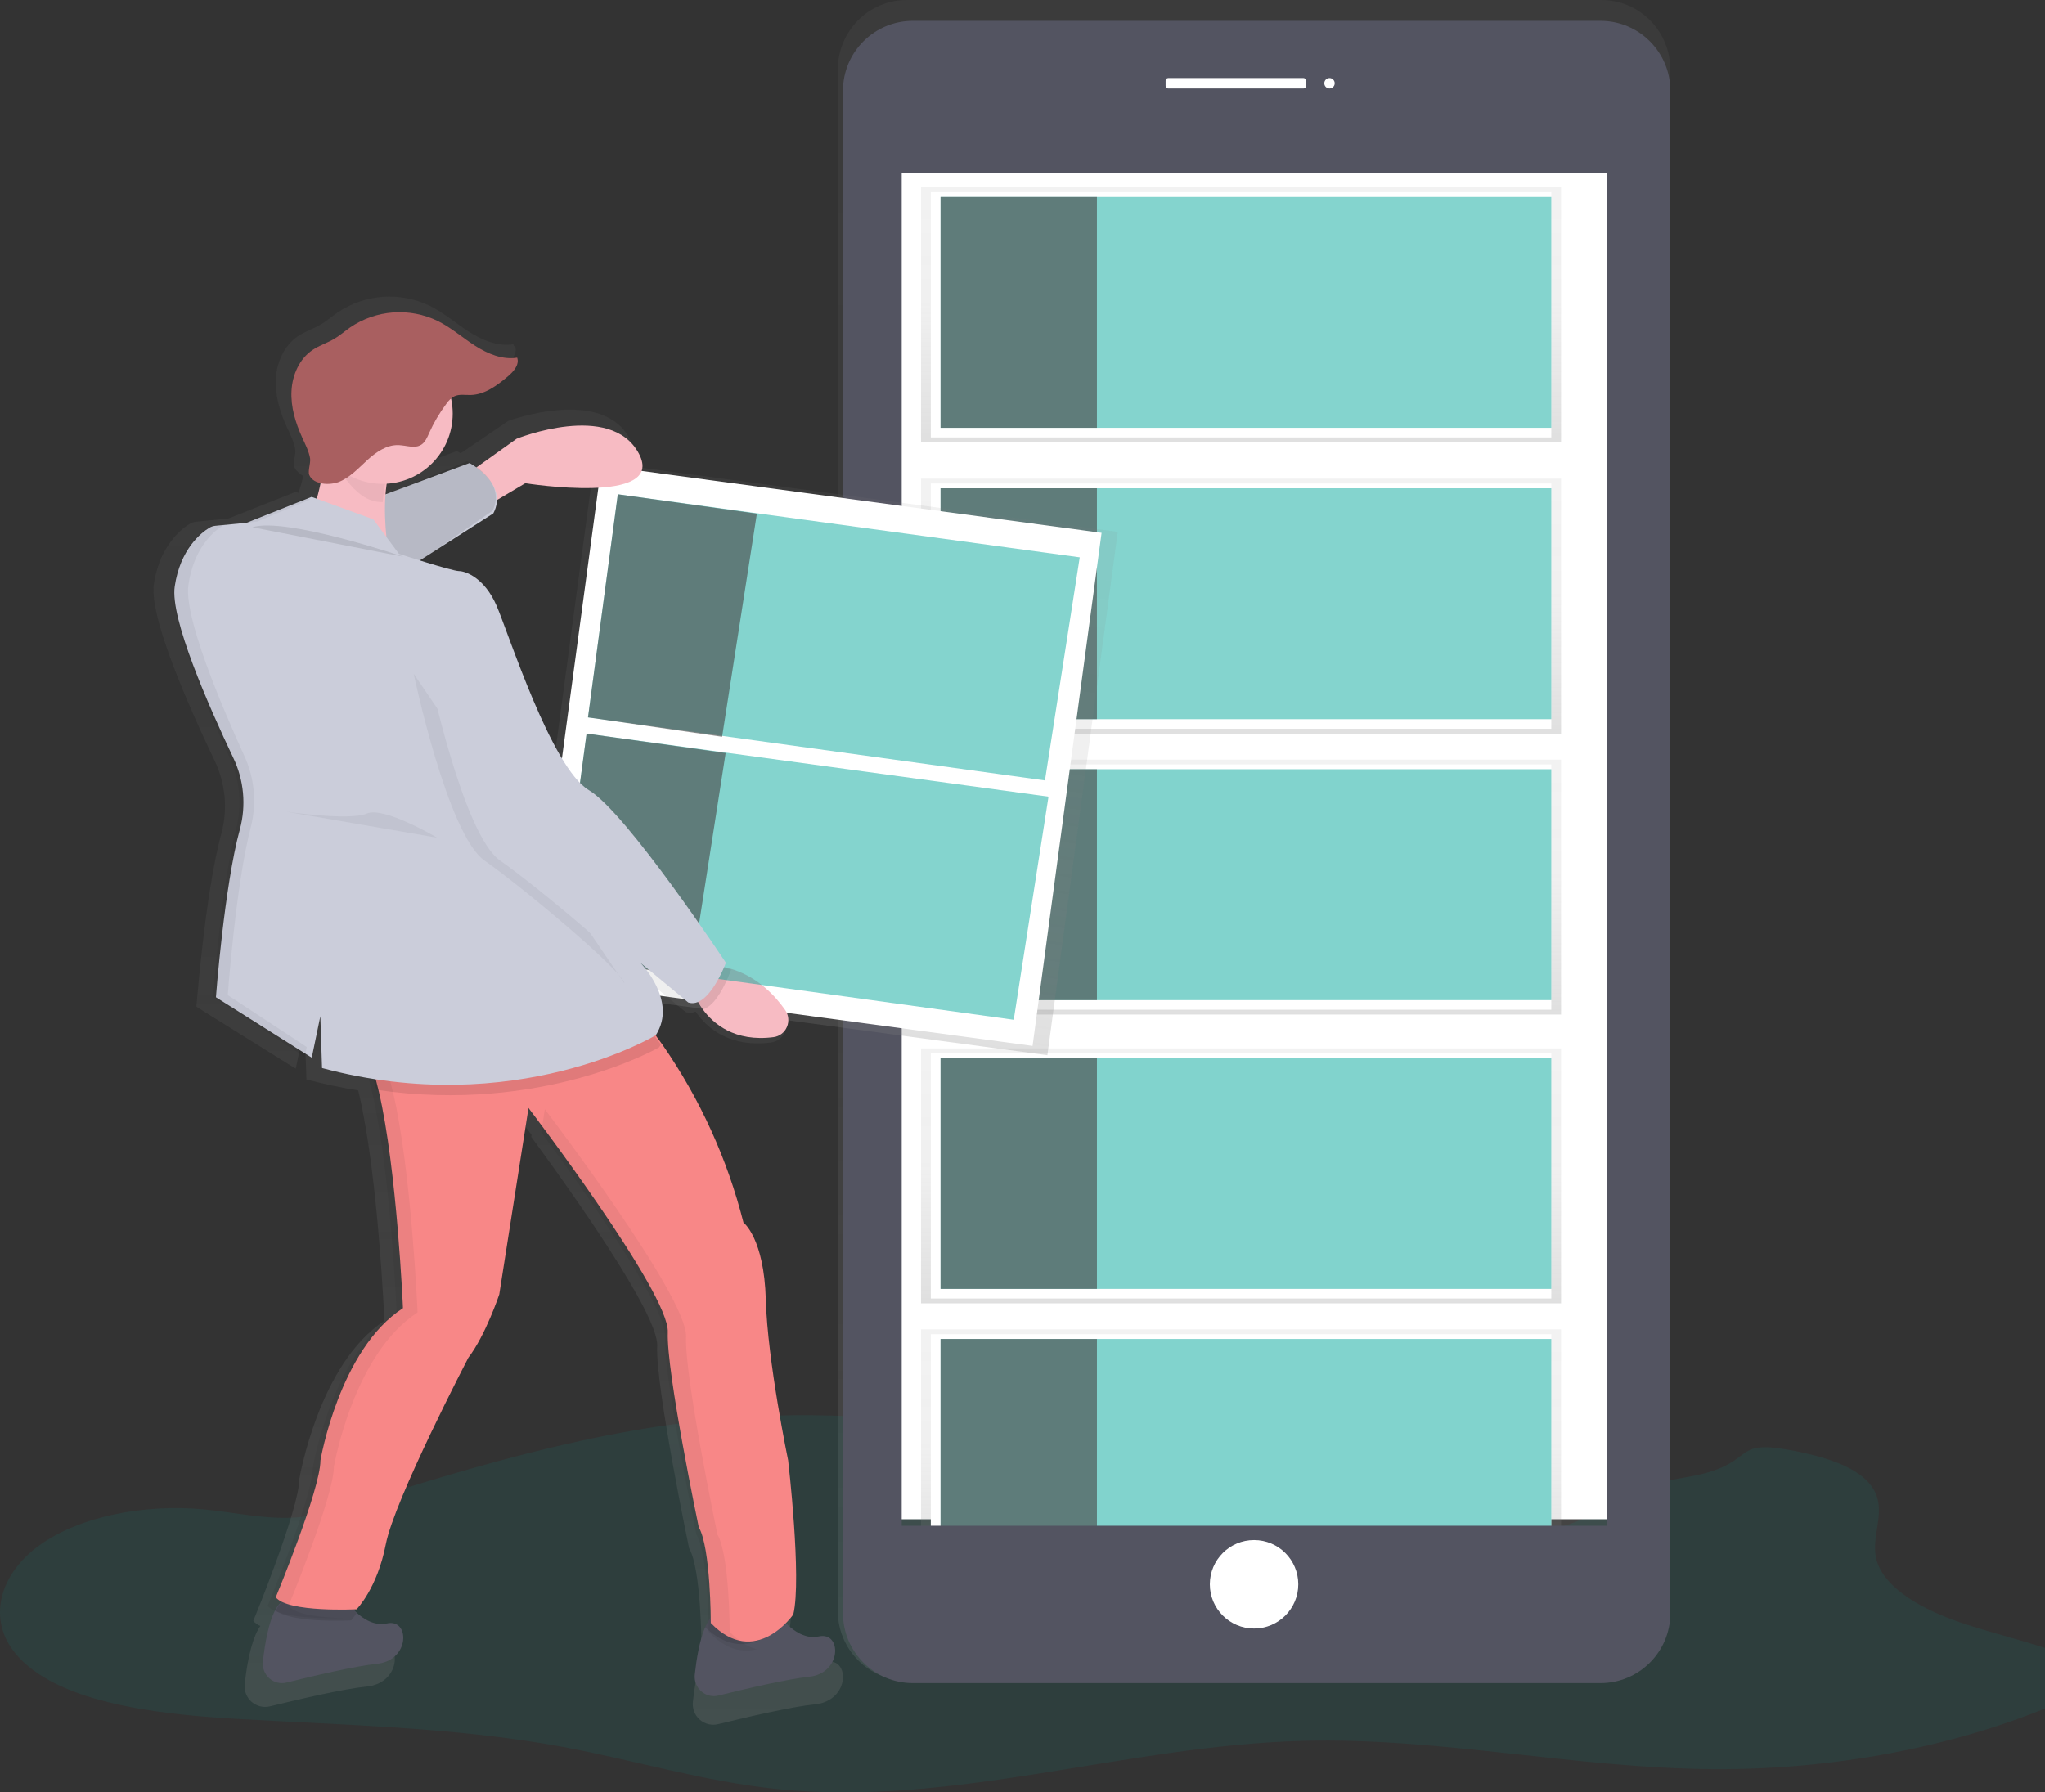 <?xml version="1.0" encoding="UTF-8"?>
<svg width="786px" height="689px" viewBox="0 0 786 689" version="1.1" xmlns="http://www.w3.org/2000/svg" xmlns:xlink="http://www.w3.org/1999/xlink">
    <rect x="0" y="0" width="786" height="689" fill="#333333" stroke="none"/>
    <!-- Generator: Sketch 50.2 (55047) - http://www.bohemiancoding.com/sketch -->
    <title>undraw_organize_photos_d5nr (1)</title>
    <desc>Created with Sketch.</desc>
    <defs>
        <linearGradient x1="49.997%" y1="100%" x2="49.997%" y2="0%" id="linearGradient-1">
            <stop stop-color="#808080" stop-opacity="0.25" offset="0%"></stop>
            <stop stop-color="#808080" stop-opacity="0.12" offset="54%"></stop>
            <stop stop-color="#808080" stop-opacity="0.1" offset="100%"></stop>
        </linearGradient>
        <linearGradient x1="50.002%" y1="100.004%" x2="50.002%" y2="-1.20979481e-14%" id="linearGradient-2">
            <stop stop-color="#808080" stop-opacity="0.25" offset="0%"></stop>
            <stop stop-color="#808080" stop-opacity="0.12" offset="54%"></stop>
            <stop stop-color="#808080" stop-opacity="0.1" offset="100%"></stop>
        </linearGradient>
        <linearGradient x1="-0.004%" y1="50.002%" x2="99.996%" y2="50.002%" id="linearGradient-3">
            <stop stop-color="#808080" stop-opacity="0.25" offset="0%"></stop>
            <stop stop-color="#808080" stop-opacity="0.12" offset="54%"></stop>
            <stop stop-color="#808080" stop-opacity="0.1" offset="100%"></stop>
        </linearGradient>
        <linearGradient x1="173.922%" y1="100.004%" x2="173.922%" y2="0%" id="linearGradient-4">
            <stop stop-color="#808080" stop-opacity="0.25" offset="0%"></stop>
            <stop stop-color="#808080" stop-opacity="0.12" offset="54%"></stop>
            <stop stop-color="#808080" stop-opacity="0.1" offset="100%"></stop>
        </linearGradient>
    </defs>
    <g id="🖥️-Landing" stroke="none" stroke-width="1" fill="none" fill-rule="evenodd">
        <g id="Desktop" transform="translate(-654, -225)">
            <g id="undraw_organize_photos_d5nr-(1)" transform="translate(654, 225)">
                <path d="M348.453,0 L615.547,0 C630.123,-7.68435433e-05 641.953,11.948 642,26.717 L642,619.283 C641.953,634.052 630.123,646 615.547,646 L348.453,646 C333.877,646 322.047,634.052 322,619.283 L322,26.717 C322.047,11.948 333.877,-7.68435434e-05 348.453,0 Z" id="Shape" fill="url(#linearGradient-1)" fill-rule="nonzero"></path>
                <path d="M720.829,573.873 C724.515,581.917 719.24,590.599 721.07,598.906 C723.381,609.387 736.628,617.545 750.897,622.751 C765.166,627.957 781.102,631.118 795.011,636.726 C801.024,639.145 807.295,643.609 804.168,647.714 C803.086,649.138 801.058,650.133 799.074,651.068 C758.56,670.074 708.484,680.398 658.452,680.066 C605.533,679.708 553.713,667.838 500.837,669.201 C432.644,670.948 366.684,694.583 299.247,687.77 C270.622,684.879 244.025,676.634 216.157,671.489 C175.162,663.916 132.045,663.156 89.589,660.667 C57.709,658.798 21.276,653.95 6.044,635.73 C-4.969,622.559 -0.347,605.16 15.167,594.006 C30.682,582.852 55.475,578.065 78.37,580.214 C90.68,581.376 102.913,584.389 115.224,583.192 C122.372,582.494 128.969,580.415 135.49,578.371 C185.926,562.474 238.175,546.612 294.161,544.306 C385.223,540.524 469.627,572.737 558.344,586.669 C572.158,588.835 587.157,590.503 600.207,586.87 C613.952,583.035 622.972,573.977 636.743,570.16 C643.281,568.344 650.566,567.82 656.991,565.846 C674.654,560.413 666.441,552.945 690.959,557.985 C703.768,560.649 716.706,564.894 720.829,573.873 Z" id="Shape" fill="#04A89C" fill-rule="nonzero" opacity="0.1"></path>
                <rect id="Rectangle-3" fill="#FFFFFF" x="344" y="62" width="274" height="522"></rect>
                <g id="Group-2-Copy-4" transform="translate(354, 511)">
                    <rect id="Rectangle-path" fill="url(#linearGradient-2)" fill-rule="nonzero" x="0" y="0" width="246" height="98"></rect>
                    <rect id="Rectangle-path" fill="#FFFFFF" fill-rule="nonzero" x="3.756" y="1.849" width="238.489" height="94.302"></rect>
                    <rect id="Rectangle" fill="#04A89C" opacity="0.5" x="7.511" y="3.698" width="234.733" height="88.755"></rect>
                    <rect id="Rectangle-2" fill-opacity="0.633" fill="#4A4A4A" x="7.511" y="3.698" width="60.092" height="88.755"></rect>
                </g>
                <path d="M615.13,647 L350.87,647 C336.03,647 324,634.97 324,620.13 L324,34.87 C324,20.03 336.03,8 350.87,8 L615.13,8 C629.97,8 642,20.03 642,34.87 L642,620.13 C642,634.97 629.97,647 615.13,647 Z M617.538,586.503 L617.538,66.607 L346.58,66.607 L346.58,586.503 L617.538,586.503 Z" id="Combined-Shape" fill="#535461" fill-rule="nonzero"></path>
                <circle id="Oval" fill="#FFFFFF" fill-rule="nonzero" cx="511" cy="32" r="2"></circle>
                <rect id="Rectangle-path" fill="#FFFFFF" fill-rule="nonzero" transform="translate(475, 32) rotate(180) translate(-475, -32) " x="448" y="30" width="54" height="4" rx="1"></rect>
                <circle id="Oval" fill="#FFFFFF" fill-rule="nonzero" cx="482" cy="609" r="17"></circle>
                <path d="M484.269,137.07 L484.43,137 C483.293,137.618 482.934,138.833 483.605,139.796 C484.276,140.758 485.752,141.146 487,140.688 L486.846,140.764 C485.583,141.288 484.032,140.912 483.337,139.915 C482.642,138.918 483.055,137.658 484.269,137.065 L484.269,137.07 Z" id="Shape" fill="#40243E" fill-rule="nonzero"></path>
                <path d="M477.129,149.567 L477,149.473 C478.072,150.075 479.481,149.837 480.235,148.928 C480.989,148.019 480.834,146.743 479.879,146 L480.021,146.088 C480.716,146.55 481.083,147.309 480.984,148.079 C480.884,148.849 480.333,149.513 479.538,149.821 C478.743,150.129 477.825,150.034 477.129,149.572 L477.129,149.567 Z" id="Shape" fill="#40243E" fill-rule="nonzero"></path>
                <path d="M487.129,145.567 L487,145.473 C488.072,146.075 489.481,145.837 490.235,144.928 C490.989,144.018 490.834,142.743 489.879,142 L490.02,142.088 C491.096,142.802 491.32,144.161 490.522,145.124 C489.723,146.086 488.204,146.287 487.129,145.572 L487.129,145.567 Z" id="Shape" fill="#40243E" fill-rule="nonzero"></path>
                <g id="Group-2-Copy" transform="translate(354, 184)">
                    <rect id="Rectangle-path" fill="url(#linearGradient-2)" fill-rule="nonzero" x="0" y="0" width="246" height="98"></rect>
                    <rect id="Rectangle-path" fill="#FFFFFF" fill-rule="nonzero" x="3.756" y="1.849" width="238.489" height="94.302"></rect>
                    <rect id="Rectangle" fill="#04A89C" opacity="0.485" x="7.511" y="3.698" width="234.733" height="88.755"></rect>
                    <rect id="Rectangle-2" fill-opacity="0.633" fill="#4A4A4A" x="7.511" y="3.698" width="60.092" height="88.755"></rect>
                </g>
                <g id="Group-2-Copy-2" transform="translate(354, 292)">
                    <rect id="Rectangle-path" fill="url(#linearGradient-2)" fill-rule="nonzero" x="0" y="0" width="246" height="98"></rect>
                    <rect id="Rectangle-path" fill="#FFFFFF" fill-rule="nonzero" x="3.756" y="1.849" width="238.489" height="94.302"></rect>
                    <rect id="Rectangle" fill="#04A89C" opacity="0.5" x="7.511" y="3.698" width="234.733" height="88.755"></rect>
                    <rect id="Rectangle-2" fill-opacity="0.633" fill="#4A4A4A" x="7.511" y="3.698" width="60.092" height="88.755"></rect>
                </g>
                <g id="Group-2-Copy-3" transform="translate(354, 403)">
                    <rect id="Rectangle-path" fill="url(#linearGradient-2)" fill-rule="nonzero" x="0" y="0" width="246" height="98"></rect>
                    <rect id="Rectangle-path" fill="#FFFFFF" fill-rule="nonzero" x="3.756" y="1.849" width="238.489" height="94.302"></rect>
                    <rect id="Rectangle" fill="#04A89C" opacity="0.5" x="7.511" y="3.698" width="234.733" height="88.755"></rect>
                    <rect id="Rectangle-2" fill-opacity="0.633" fill="#4A4A4A" x="7.511" y="3.698" width="60.092" height="88.755"></rect>
                </g>
                <path d="M486,152.668 C487.328,153.255 488.844,153.054 490,152.138 C489.835,151.575 489.784,150.98 489.849,150.393 C489.849,150.393 485.582,146.814 486.082,151.129 C486.15,151.643 486.122,152.166 486,152.668 Z" id="Shape" fill="#000000" fill-rule="nonzero" opacity="0.1"></path>
                <circle id="Oval" fill="#FFBCC8" fill-rule="nonzero" cx="489" cy="148" r="6"></circle>
                <ellipse id="Oval" fill="#000000" fill-rule="nonzero" opacity="0.1" cx="488" cy="144" rx="5" ry="2"></ellipse>
                <path d="M495,156.09 C494.875,156.09 491.568,156.09 491,156" id="Shape" fill="#000000" fill-rule="nonzero" opacity="0.1"></path>
                <path d="M487,156.09 C485.664,156.132 484.322,156.101 483,156" id="Shape" fill="#000000" fill-rule="nonzero" opacity="0.1"></path>
                <path d="M490,163 C490,163 487.945,163.496 487.851,164 C487.851,164 487.083,163.063 486,163.02" id="Shape" fill="#000000" fill-rule="nonzero" opacity="0.05"></path>
                <rect id="Rectangle-path" fill="url(#linearGradient-3)" fill-rule="nonzero" transform="translate(315.5, 291.5) rotate(-82.34) translate(-315.5, -291.5) " x="214" y="190" width="203" height="203"></rect>
                <rect id="Rectangle-path" fill="#FFFFFF" fill-rule="nonzero" transform="translate(314, 290.5) rotate(-172.34) translate(-314, -290.5) " x="217" y="191" width="194" height="199"></rect>
                <path d="M59.027,225.819 C59.027,225.383 59.07,224.97 59.155,224.58 C59.241,224.19 59.316,223.734 59.379,223.212 C59.539,222.317 59.722,221.457 59.928,220.631 C60.031,220.218 60.137,219.811 60.246,219.409 C61.469,214.804 63.669,210.517 66.694,206.84 L67.209,206.237 C67.553,205.847 67.893,205.48 68.231,205.136 C68.569,204.792 68.901,204.471 69.227,204.173 C69.554,203.871 69.871,203.596 70.18,203.312 C70.79,202.796 71.365,202.374 71.898,202.022 C72.43,201.669 72.619,201.531 72.919,201.351 C73.651,200.906 74.472,200.633 75.324,200.551 L80.621,200.017 L87.782,199.303 L113.662,189.065 L114.684,189.435 C115.44,187.312 116.079,185.15 116.598,182.957 C115.812,182.608 115.114,182.088 114.555,181.434 C113.941,180.946 113.457,180.314 113.147,179.593 C112.494,178.061 113.739,174.792 113.49,172.917 C113.078,169.914 111.55,167.015 110.305,164.313 C107.643,158.472 105.702,152.14 106.011,145.73 C106.32,139.321 109.197,132.825 114.512,129.229 C117.26,127.379 120.522,126.381 123.347,124.695 C125.571,123.379 127.529,121.658 129.65,120.178 C140.219,112.987 153.818,112.003 165.309,117.597 C170.684,120.299 175.269,124.325 180.344,127.56 C185.418,130.795 191.395,133.281 197.328,132.326 C197.412,132.569 197.473,132.82 197.508,133.075 L198.006,133.014 C199.028,135.853 196.521,138.658 194.211,140.594 C189.832,144.276 184.86,147.941 179.142,148.07 C176.935,148.122 174.6,147.649 172.59,148.569 C172.154,148.776 171.744,149.036 171.371,149.344 C173.953,159.892 170.508,171.007 162.415,178.234 L175.621,173.39 C175.621,173.39 176.171,173.682 177.029,174.25 L195.361,161.793 C195.361,161.793 232.137,148.148 242.355,169.303 C252.573,190.459 198.083,179.541 198.083,179.541 L186.423,186.071 C186.809,188.52 186.358,191.027 185.144,193.186 L153.374,213.197 C159.797,215.211 170.349,218.437 172.264,218.437 C174.986,218.437 182.482,221.164 187.247,232.082 C192.013,242.999 209.04,296.228 224.023,305.098 C239.006,313.968 278.512,373.34 278.512,373.34 L278.332,373.805 C279.036,373.994 279.726,374.2 280.401,374.424 C290.284,377.702 296.93,384.602 300.94,390.194 C302.3,392.116 302.555,394.612 301.613,396.771 C300.671,398.93 298.669,400.436 296.338,400.742 C280.745,402.746 272.227,395.433 268.131,389.901 C267.865,389.54 267.616,389.187 267.384,388.852 C266.168,389.384 264.798,389.448 263.537,389.033 L244.407,373.349 C244.407,373.349 259.33,388.31 250.581,401.938 L251.242,402.884 C266.021,424.379 276.845,448.35 283.2,473.664 C283.2,473.664 291.375,479.806 292.053,504.369 C292.731,528.931 300.905,568.515 300.905,568.515 C300.905,568.515 306.384,615.61 302.949,629.943 C302.949,629.943 302.554,630.511 301.833,631.389 C302.09,631.698 302.365,632.025 302.691,632.378 C305.662,635.647 311.029,640.164 317.288,638.822 C326.828,636.774 326.828,653.835 313.201,655.168 C304.426,656.029 287.193,660.038 276.022,662.774 C273.528,663.385 270.893,662.741 268.96,661.047 C267.027,659.354 266.039,656.823 266.311,654.265 C266.981,648.148 268.191,640.749 270.398,635.484 C270.535,635.157 270.673,634.839 270.819,634.529 C270.415,634.15 270.02,633.755 269.617,633.333 C269.617,633.333 269.617,603.307 264.851,595.117 C264.851,595.117 251.911,533.018 252.59,517.317 C253.148,505.066 219.008,457.231 204.205,437.031 L204.326,436.265 C200.53,431.103 198.126,427.937 198.126,427.937 L186.552,502.321 C186.552,502.321 181.099,518.668 174.29,527.572 C174.29,527.572 145.002,584.217 141.602,601.957 C139.026,615.412 133.703,623.362 131.298,626.424 C131.582,626.708 131.874,627.001 132.157,627.285 C135.257,630.176 139.833,633.083 145.037,631.974 C154.576,629.926 154.576,646.986 140.949,648.32 C132.174,649.18 114.941,653.189 103.77,655.925 C101.276,656.537 98.641,655.893 96.708,654.199 C94.775,652.506 93.787,649.975 94.059,647.417 C94.832,640.31 96.352,631.483 99.288,626.261 C99.534,625.819 99.792,625.406 100.061,625.022 C99.02,624.594 98.094,623.929 97.356,623.078 C97.356,623.078 115.061,580.061 115.061,568.481 C115.061,568.481 122.557,524.122 147.75,507.741 C147.75,507.741 145.363,452.267 138.193,421.39 C138.016,420.627 137.835,419.881 137.652,419.153 C130.962,418.086 124.331,416.679 117.783,414.937 L117.105,394.461 L113.67,410.808 L75.495,386.994 C75.495,386.994 75.83,382.692 76.474,376.093 C76.8,372.789 77.195,368.918 77.676,364.72 C78.054,361.364 78.492,357.837 78.964,354.155 C79.084,353.243 79.208,352.328 79.333,351.41 C79.831,347.737 80.381,344.011 80.973,340.372 C81.197,339.007 81.426,337.656 81.66,336.32 C81.969,334.539 82.296,332.793 82.631,331.089 C82.797,330.24 82.968,329.403 83.146,328.577 C83.323,327.751 83.501,326.942 83.678,326.151 C83.856,325.359 84.036,324.582 84.219,323.819 L84.494,322.692 C84.683,321.952 84.872,321.232 85.061,320.533 C85.861,317.613 86.324,314.611 86.443,311.585 C86.489,310.381 86.489,309.179 86.443,307.98 C86.397,306.782 86.283,305.586 86.1,304.393 C86.019,303.819 85.922,303.226 85.808,302.612 C85.369,300.237 84.723,297.905 83.876,295.643 C83.452,294.496 82.977,293.378 82.45,292.288 C81.214,289.707 79.874,286.911 78.535,283.969 C77.854,282.495 77.167,280.989 76.474,279.452 C75.782,277.915 75.083,276.355 74.379,274.772 C67.75,259.733 61.208,242.939 59.456,231.944 C59.276,230.783 59.138,229.69 59.07,228.666 C58.995,227.719 58.98,226.768 59.027,225.819 Z" id="Shape" fill="url(#linearGradient-4)" fill-rule="nonzero"></path>
                <path d="M176,183.438 L199.018,168.205 C199.018,168.205 235.578,154.959 245.732,175.486 C255.886,196.012 201.737,185.417 201.737,185.417 L178.719,198 L176,183.438 Z" id="Shape" fill="#F7BBC3" fill-rule="nonzero" transform="translate(211.5, 181) rotate(-2) translate(-211.5, -181) "></path>
                <path d="M110.157,646.775 C120.599,644.184 136.709,640.399 144.908,639.566 C157.642,638.271 157.642,622.097 148.731,624.04 C143.899,625.091 139.629,622.357 136.725,619.59 C135.826,618.733 134.983,617.817 134.202,616.848 C133.141,615.558 131.683,614.669 130.065,614.325 C125.291,613.265 115.353,611.667 109.239,615.014 C107.823,615.902 106.678,617.172 105.929,618.682 C103.182,623.636 101.792,632.005 101.039,638.742 C100.791,641.172 101.725,643.571 103.541,645.171 C105.357,646.771 107.827,647.369 110.157,646.775 Z" id="Shape" fill="#535461" fill-rule="nonzero"></path>
                <path d="M276.145,651.778 C286.59,649.187 302.704,645.4 310.906,644.567 C323.643,643.272 323.643,627.091 314.729,629.035 C308.936,630.314 303.879,626.023 301.107,622.926 C300.767,622.548 300.461,622.186 300.196,621.849 C299.135,620.559 297.677,619.67 296.058,619.325 C291.283,618.265 281.343,616.666 275.227,620.015 C273.439,621 272.007,623.154 270.865,625.905 C268.804,630.903 267.671,637.92 267.042,643.717 C266.787,646.148 267.715,648.553 269.528,650.159 C271.342,651.764 273.812,652.369 276.145,651.778 Z" id="Shape" fill="#535461" fill-rule="nonzero"></path>
                <path d="M271,625.466 C286.598,640.524 299.971,625.187 302,622.658 C301.652,622.3 301.338,621.958 301.066,621.639 C299.977,620.419 298.482,619.579 296.821,619.253 C291.921,618.251 281.724,616.739 275.449,619.905 C273.641,620.78 272.172,622.825 271,625.466 Z" id="Shape" fill="#000000" fill-rule="nonzero" opacity="0.1"></path>
                <path d="M106,619.133 C112.672,624.087 134.982,622.867 134.982,622.867 C135.715,622.011 136.389,621.098 137,620.135 C136.093,619.207 135.244,618.216 134.456,617.166 C133.387,615.77 131.918,614.807 130.286,614.434 C125.474,613.287 115.458,611.557 109.294,615.181 C107.885,616.144 106.745,617.511 106,619.133 Z" id="Shape" fill="#000000" fill-rule="nonzero" opacity="0.1"></path>
                <path d="M106,613.996 C110.629,619.912 137.054,618.604 137.054,618.604 C137.054,618.604 144.98,610.713 148.287,593.606 C151.593,576.498 180.002,521.909 180.002,521.909 C186.606,513.36 191.896,497.569 191.896,497.569 L203.129,425.907 C203.129,425.907 257.302,496.928 256.675,512.06 C256.048,527.193 268.569,587.048 268.569,587.048 C273.198,594.939 273.198,623.879 273.198,623.879 C290.374,641.637 304.913,620.588 304.913,620.588 C308.219,606.772 302.929,561.391 302.929,561.391 C302.929,561.391 295.002,523.243 294.341,499.561 C293.68,475.879 285.753,469.963 285.753,469.963 C279.581,445.558 269.073,422.449 254.725,401.729 C250.663,396.044 248.087,393 248.087,393 L141.013,405.499 C142.73,408.919 144.268,413.818 145.616,419.615 C152.572,449.375 154.882,502.853 154.882,502.853 C130.433,518.635 123.167,561.391 123.167,561.391 C123.176,572.574 106,613.996 106,613.996 Z" id="Shape" fill="#F88787" fill-rule="nonzero"></path>
                <g id="Group" opacity="0.05" transform="translate(102, 393)" fill="#000000" fill-rule="nonzero">
                    <path d="M106.023,42.302 L107.416,33.412 C107.416,33.412 162.366,105.483 161.695,120.835 C161.025,136.188 173.758,196.913 173.758,196.913 C178.453,204.919 178.453,234.28 178.453,234.28 C182.102,238.053 185.638,240.1 188.904,240.976 C183.626,242.356 177.207,241.349 170.37,234.28 C170.37,234.28 170.37,204.919 165.675,196.913 C165.675,196.913 152.942,136.197 153.613,120.835 C154.179,108.822 120.629,62.053 106.023,42.302 Z" id="Shape"></path>
                    <path d="M18.29,170.883 C18.29,170.883 25.659,127.514 50.455,111.493 C50.455,111.493 48.112,57.247 41.057,27.045 C39.681,21.164 38.14,16.203 36.389,12.725 L144.946,0.043 C144.946,0.043 145.199,0.338 145.661,0.911 L44.428,12.725 C46.17,16.194 47.729,21.164 49.096,27.045 C56.151,57.239 58.494,111.493 58.494,111.493 C33.706,127.505 26.321,170.883 26.321,170.883 C26.321,182.229 8.901,224.271 8.901,224.271 C11.662,227.81 22.114,228.798 30.231,229.015 C23.795,229.18 4.747,229.241 0.862,224.271 C0.871,224.253 18.29,182.229 18.29,170.883 Z" id="Shape"></path>
                </g>
                <path d="M267,382.427 C267.795,384.414 268.844,386.285 270.12,387.991 C274.077,393.434 282.3,400.641 297.361,398.666 C299.613,398.368 301.548,396.885 302.458,394.758 C303.368,392.631 303.12,390.172 301.805,388.28 C297.942,382.776 291.548,375.971 281.975,372.747 C279.256,371.823 276.438,371.236 273.582,371 L267,382.427 Z" id="Shape" fill="#F7BBC3" fill-rule="nonzero"></path>
                <path d="M128,197.561 L180.475,178 C180.475,178 195.563,186.008 189.609,197.344 L138.58,230 L128,197.561 Z" id="Shape" fill="#CBCDDA" fill-rule="nonzero"></path>
                <path d="M128,197.561 L180.475,178 C180.475,178 195.563,186.008 189.609,197.344 L138.58,230 L128,197.561 Z" id="Shape" fill="#000000" fill-rule="nonzero" opacity="0.1" transform="translate(159.5, 204) rotate(-2) translate(-159.5, -204) "></path>
                <path d="M125.169,165.338 C125.169,165.338 125.817,197.205 112.227,208.053 C98.637,218.902 151.693,225 151.693,225 C151.693,225 143.284,192.455 151.693,175.508 C160.103,158.561 125.169,165.338 125.169,165.338 Z" id="Shape" fill="#F7BBC3" fill-rule="nonzero"></path>
                <path d="M140,405.17 C141.723,408.5 143.264,413.27 144.617,418.914 C208.705,428.371 253.311,402.606 253.311,402.606 C253.552,402.232 253.785,401.866 254,401.499 C249.969,395.964 247.385,393 247.385,393 L140,405.17 Z" id="Shape" fill="#000000" fill-rule="nonzero" opacity="0.1"></path>
                <path d="M267,382.435 C267.743,384.423 268.724,386.294 269.917,388 C275.606,386.969 280.161,375.071 281,372.747 C278.458,371.823 275.823,371.236 273.153,371 L267,382.435 Z" id="Shape" fill="#000000" fill-rule="nonzero" opacity="0.1"></path>
                <g id="Group-3-Copy" transform="translate(214, 282)">
                    <polygon id="Path-2" fill="#04A89C" opacity="0.485" points="11.455 0 -2.84217094e-14 85.763 175.636 110 189 24.237"></polygon>
                    <polygon id="Path-3" fill-opacity="0.633" fill="#4A4A4A" points="0 85.763 51.545 93.22 64.909 7.458 11.455 -5.68434189e-14"></polygon>
                </g>
                <path d="M119.781,191 L143.467,199.621 L153.335,212.89 C153.335,212.89 173.729,219.519 176.363,219.519 C178.996,219.519 186.231,222.175 190.84,232.788 C195.449,243.401 211.892,295.137 226.369,303.759 C240.846,312.38 279,370.091 279,370.091 C279,370.091 272.424,387.998 264.523,385.351 L246.13,370.091 C246.13,370.091 260.607,384.687 252.047,397.947 C252.047,397.947 198.099,430.45 123.783,410.551 L123.125,390.653 L119.832,406.568 L82.995,383.351 C82.995,383.351 86.227,340.546 92.213,318.751 C94.676,309.578 93.765,299.815 89.647,291.266 C80.096,271.196 65.354,237.676 67.15,225.451 C69.271,211.045 77.343,204.76 80.421,202.897 C81.126,202.467 81.918,202.202 82.738,202.122 L94.778,200.949 L119.781,191 Z" id="Shape" fill="#CBCDDA" fill-rule="nonzero"></path>
                <path d="M159,259 C159,259 171.962,320.824 186.213,330.796 C200.464,340.767 238.703,372.677 240,378" id="Shape" fill="#000000" fill-rule="nonzero" opacity="0.05"></path>
                <path d="M165,259 C165,259 177.962,320.824 192.213,330.796 C206.464,340.767 244.703,372.677 246,378" id="Shape" fill="#CBCDDA" fill-rule="nonzero"></path>
                <path d="M155,214 C155,214 110.028,198.663 97,202.667" id="Shape" fill="#000000" fill-rule="nonzero" opacity="0.1"></path>
                <g id="Group" opacity="0.05" transform="translate(66, 191)" fill="#000000" fill-rule="nonzero">
                    <path d="M22.271,100.289 C13.132,80.256 -0.974,46.797 0.745,34.594 C2.774,20.215 10.497,13.941 13.443,12.082 C14.117,11.653 14.875,11.388 15.66,11.308 L20.569,10.791 C20.056,10.921 19.565,11.133 19.113,11.42 C16.167,13.313 8.476,19.552 6.415,33.932 C4.696,46.126 18.802,79.593 27.941,99.627 C31.873,108.15 32.745,117.881 30.395,127.027 C24.668,148.782 21.551,191.517 21.551,191.517 L51.905,211.473 L51.136,215.355 L15.889,192.18 C15.889,192.18 18.998,149.479 24.725,127.724 C27.083,118.567 26.211,108.823 22.271,100.289 Z" id="Shape"></path>
                    <polygon id="Shape" points="32.85 9.475 27.401 10.051 51.104 0.207 53.231 1.015"></polygon>
                </g>
                <path d="M168,322 C168,322 147.567,309.855 140.979,312.715 C134.391,315.575 110,312 110,312" id="Shape" fill="#000000" fill-rule="nonzero" opacity="0.05"></path>
                <path d="M126.276,173.989 C127.02,167.302 124,168.317 124,168.317 C124,168.317 159.152,161.648 150.683,178.326 C148.568,182.506 147.511,187.64 147.113,193 L146.783,193 C136.978,193.009 131.276,181.795 126.276,173.989 Z" id="Shape" fill="#000000" fill-rule="nonzero" opacity="0.05"></path>
                <circle id="Oval" fill="#F7BBC3" fill-rule="nonzero" cx="147" cy="159" r="27"></circle>
                <path d="M116.094,168.015 C113.573,162.446 111.723,156.404 112.034,150.243 C112.345,144.082 115.06,137.93 120.104,134.545 C122.71,132.776 125.787,131.828 128.51,130.22 C130.62,128.959 132.487,127.326 134.496,125.904 C144.529,119.038 157.442,118.092 168.356,123.425 C173.459,125.963 177.813,129.848 182.647,132.928 C187.48,136.009 193.138,138.387 198.778,137.473 C199.745,140.181 197.366,142.855 195.172,144.708 C191.011,148.22 186.295,151.724 180.881,151.843 C178.78,151.893 176.569,151.436 174.661,152.325 C173.375,153.037 172.284,154.057 171.483,155.295 C168.87,158.788 166.657,162.567 164.884,166.559 C164.161,168.193 163.422,169.944 161.925,170.935 C159.403,172.542 156.184,171.205 153.225,171.087 C148.618,170.909 144.482,173.82 141.069,176.952 C137.656,180.083 134.42,183.637 130.141,185.287 C126.93,186.515 120.508,186.472 118.868,182.605 C118.255,181.149 119.432,178.026 119.188,176.241 C118.726,173.38 117.271,170.613 116.094,168.015 Z" id="Shape" fill="#000000" fill-rule="nonzero" opacity="0.1"></path>
                <path d="M116.094,168.066 C113.573,162.497 111.723,156.455 112.034,150.294 C112.345,144.133 115.06,137.964 120.104,134.545 C122.71,132.776 125.787,131.828 128.51,130.22 C130.62,128.959 132.487,127.326 134.496,125.904 C144.529,119.038 157.442,118.092 168.356,123.425 C173.459,125.963 177.813,129.848 182.647,132.928 C187.48,136.009 193.138,138.387 198.778,137.473 C199.745,140.181 197.366,142.855 195.172,144.708 C191.011,148.22 186.295,151.724 180.881,151.843 C178.78,151.893 176.569,151.436 174.661,152.325 C173.375,153.037 172.284,154.057 171.483,155.295 C168.87,158.788 166.657,162.567 164.884,166.559 C164.161,168.193 163.422,169.944 161.925,170.935 C159.403,172.542 156.184,171.205 153.225,171.087 C148.618,170.909 144.482,173.82 141.069,176.952 C137.656,180.083 134.42,183.637 130.141,185.287 C126.93,186.515 120.508,186.472 118.868,182.605 C118.255,181.149 119.432,178.026 119.188,176.241 C118.726,173.431 117.271,170.664 116.094,168.066 Z" id="Shape" fill="#A95F60" fill-rule="nonzero"></path>
                <g id="Group-2" transform="translate(354, 72)">
                    <rect id="Rectangle-path" fill="url(#linearGradient-2)" fill-rule="nonzero" x="0" y="0" width="246" height="98"></rect>
                    <rect id="Rectangle-path" fill="#FFFFFF" fill-rule="nonzero" x="3.756" y="1.849" width="238.489" height="94.302"></rect>
                    <rect id="Rectangle" fill="#04A89C" opacity="0.485" x="7.511" y="3.698" width="234.733" height="88.755"></rect>
                    <rect id="Rectangle-2" fill-opacity="0.633" fill="#4A4A4A" x="7.511" y="3.698" width="60.092" height="88.755"></rect>
                </g>
                <g id="Group-3" transform="translate(226, 190)">
                    <polygon id="Path-2" fill="#04A89C" opacity="0.485" points="11.455 0 -2.84217094e-14 85.763 175.636 110 189 24.237"></polygon>
                    <polygon id="Path-3" fill-opacity="0.633" fill="#4A4A4A" points="0 85.763 51.545 93.22 64.909 7.458 11.455 -5.68434189e-14"></polygon>
                </g>
            </g>
        </g>
    </g>
</svg>